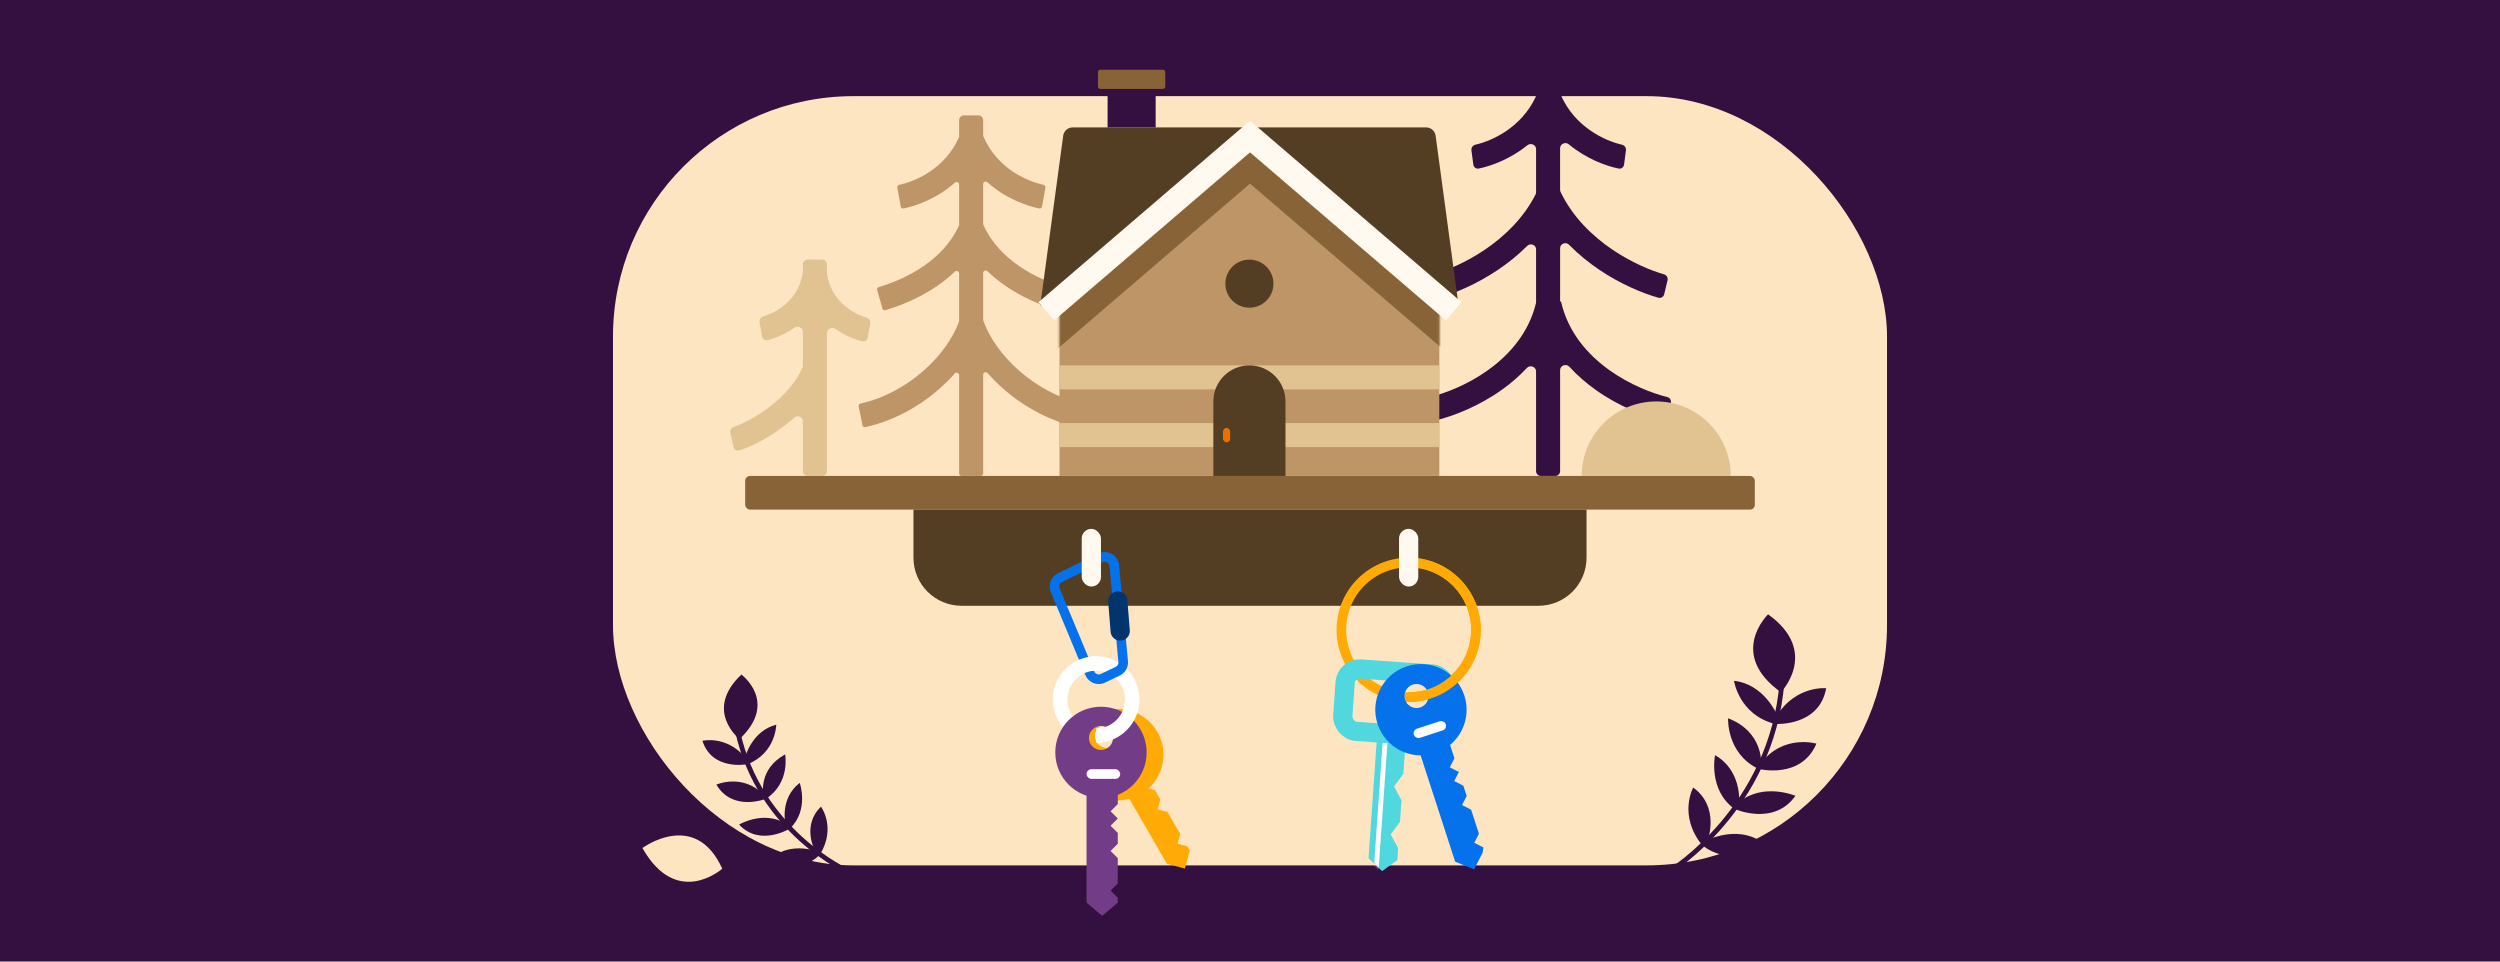 <svg fill="none" height="400" viewBox="0 0 1040 400" width="1040" xmlns="http://www.w3.org/2000/svg" xmlns:xlink="http://www.w3.org/1999/xlink"><mask id="a" height="142" maskUnits="userSpaceOnUse" width="159" x="440" y="56"><path d="m440.756 124 79-68 79 68v74h-158z" fill="#f5a2a2"/></mask><mask id="b" height="57" maskUnits="userSpaceOnUse" width="16" x="569" y="306"><path d="m569.311 356.987 3.523-50.377 11.971.837-1.012 14.465-3.875 5.242 3.108 5.731-.628 8.978-3.875 5.243 3.108 5.73-.349 4.988-6.334 4.569z" fill="#783a3a"/></mask><path d="m0 0h1040v400h-1040z" fill="#33103f"/><rect fill="#fde5c2" height="320" rx="100" width="530" x="255" y="40"/><path d="m352.905 362.568s-36.919-16.407-46.075-58.431" stroke="#33103f" stroke-miterlimit="10" stroke-width="2"/><g fill="#33103f"><path d="m341.128 355.441s-8.641 9.804-21.07 2.503c0 0 5.776-7.594 18.906-4.119 0 0-5.573-10.453 2.567-18.235.002.01 6.43 8.609-.403 19.851z"/><path d="m328.66 344.628s-12.47 7.823-21.197-1.605c0 0 10.026-5.981 19.223-.504 0 0-2.293-10.523 6.004-16.834.01-.002 3.976 11.252-4.03 18.943z"/><path d="m318.719 332.26s-13.862 5.661-20.701-5.857c0 0 10.616-4.78 19.506 3.989 0 0-2.074-10.458 9.104-16.558-.01.002 2.222 11.747-7.909 18.426z"/><path d="m311.092 317.874s-14.776 3.066-18.888-9.701c0 0 9.766-2.384 17.761 6.784 0 0 2.845-10.946 12.958-13.477-.002-.01-.093 11.646-11.831 16.394z"/><path d="m307.629 307.473s-15.078-11.893.791-26.854c.002.01 15.605 11.45-.791 26.854z"/></g><path d="m300.461 361.385s-18.851 16.777-33.214-8.607c0 0 21.956-16.288 33.214 8.607z" fill="#fde5c2"/><path d="m695 362.187s42.074-25.933 46.298-78.38" stroke="#33103f" stroke-miterlimit="10" stroke-width="2"/><path d="m708.112 351.62s12.08 10.472 25.954-.414c0 0-8.245-8.261-23.595-1.9 0 0 5.045-13.585-6.097-21.687-.001.012-6.386 11.489 3.738 24.001z" fill="#33103f"/><path d="m721.458 336.469s16.399 7.445 25.436-5.414c0 0-13.134-5.611-23.388 2.535 0 0 1.058-13.133-10.034-19.426-.012-.001-2.979 14.291 7.986 22.305z" fill="#33103f"/><path d="m731.486 319.849s17.733 4.594 24.139-10.489c0 0-13.653-4.058-22.996 8.028 0 0 .803-13.019-13.747-18.584.012.001-.771 14.604 12.604 21.045z" fill="#33103f"/><path d="m738.378 301.159s18.416 1.299 21.312-14.853c0 0-12.23-1.291-20.423 11.132 0 0-5.24-12.805-17.915-14.219.001-.012 2.018 14.105 17.026 17.94z" fill="#33103f"/><path d="m740.875 287.982s16.334-16.886-5.354-32.427c-.001.012-17.045 16.436 5.354 32.427z" fill="#33103f"/><rect fill="#876337" height="14" rx="2" width="420" x="310" y="198"/><path clip-rule="evenodd" d="m399 50c0-1.105.895-2 2-2h6c1.105 0 2 .895 2 2v6.372c0 .136.028.272.082.396 5.913 13.56 18.305 18.653 25.011 20.117.54.118.896.636.797 1.179l-1.431 7.871c-.099.543-.617.905-1.158.792-5.386-1.134-14.008-4.162-21.546-10.911-.664-.594-1.755-.137-1.755.754v16.547c0 .138.029.275.084.4 6.483 14.63 21.963 22.484 33.479 25.891.53.157.839.707.69 1.239l-2.157 7.704c-.149.532-.7.843-1.23.687-8.466-2.49-19.977-7.453-29.098-16.211-.652-.626-1.768-.174-1.768.729v19.439c0 .11.018.218.054.322 4.999 14.386 21.431 30.142 41.144 34.573.539.122.889.649.778 1.19l-1.603 7.838c-.111.541-.64.891-1.179.771-14.816-3.283-28.117-11.967-37.37-22.499-.623-.709-1.824-.277-1.824.666v41.143c0 .552-.448 1-1 1h-8c-.552 0-1-.448-1-1v-40.947c0-.941-1.196-1.373-1.82-.668-9.246 10.445-22.475 19.042-37.2 22.305-.539.12-1.068-.23-1.178-.771l-1.604-7.838c-.11-.541.239-1.068.778-1.19 19.483-4.379 35.762-19.821 40.965-34.069.04-.108.059-.222.059-.337v-19.762c0-.901-1.111-1.354-1.764-.732-9.094 8.656-20.514 13.573-28.928 16.048-.53.156-1.081-.155-1.229-.687l-2.158-7.704c-.148-.532.161-1.082.69-1.239 11.412-3.376 26.715-11.118 33.3-25.493.059-.129.089-.27.089-.411v-16.78c0-.888-1.085-1.347-1.75-.758-7.497 6.643-16.031 9.635-21.377 10.76-.54.114-1.059-.248-1.157-.792l-1.432-7.871c-.098-.543.258-1.062.797-1.179 6.639-1.45 18.851-6.456 24.832-19.713.057-.127.087-.268.087-.407z" fill="#bd9566" fill-rule="evenodd"/><path clip-rule="evenodd" d="m639 36c0-1.105.895-2 2-2h6c1.105 0 2 .895 2 2v3.043c0 .035.035.058.067.045.025-.01.054.002.064.026 5.714 13.595 18.455 19.466 25.564 21.07 1.078.243 1.847 1.246 1.701 2.341l-.792 5.947c-.146 1.095-1.152 1.868-2.234 1.649-5.438-1.1-13.506-4.102-20.755-10.093-1.382-1.143-3.615-.206-3.615 1.587v17.355c0 .293.064.583.19.847 4.987 10.428 13.179 18.371 21.716 24.122 7.916 5.332 15.896 8.619 21.328 10.185 1.061.306 1.722 1.382 1.465 2.456l-1.398 5.836c-.257 1.074-1.337 1.739-2.4 1.441-6.463-1.811-15.595-5.571-24.582-11.625-4.304-2.899-8.63-6.362-12.63-10.437-1.307-1.331-3.689-.437-3.689 1.429v22.045c0 .11.102.192.21.168.093-.021.185.038.206.13 2.885 12.572 10.9 21.86 20.137 28.448 8.42 6.004 17.587 9.559 23.989 11.142 1.072.266 1.772 1.318 1.553 2.401l-1.19 5.88c-.219 1.083-1.272 1.786-2.347 1.528-7.552-1.812-18.097-5.882-27.811-12.81-3.807-2.715-7.529-5.901-10.9-9.596-1.299-1.423-3.847-.542-3.847 1.384v42.054c0 1.105-.895 2-2 2h-6c-1.105 0-2-.895-2-2v-41.532c0-1.912-2.51-2.798-3.814-1.4-3.247 3.481-6.801 6.5-10.433 9.09-9.714 6.928-20.259 10.998-27.811 12.81-1.075.258-2.128-.445-2.347-1.528l-1.19-5.88c-.219-1.083.481-2.135 1.553-2.401 6.402-1.583 15.569-5.138 23.989-11.142 9.092-6.485 17-15.586 19.998-27.859.037-.152.055-.309.055-.465v-21.973c0-1.854-2.355-2.752-3.667-1.441-3.865 3.867-8.019 7.171-12.152 9.955-8.987 6.054-18.119 9.814-24.582 11.625-1.063.298-2.143-.367-2.4-1.441l-1.398-5.836c-.257-1.074.404-2.15 1.465-2.456 5.432-1.566 13.412-4.853 21.328-10.185 8.246-5.555 16.171-13.156 21.196-23.067.139-.275.21-.579.21-.887v-17.974c0-1.779-2.196-2.719-3.581-1.603-7.127 5.739-14.968 8.636-20.289 9.713-1.083.219-2.088-.554-2.234-1.649l-.793-5.947c-.145-1.095.625-2.098 1.703-2.341 6.889-1.555 19.066-7.117 25.013-19.83.12-.257.181-.541.181-.826z" fill="#33103f" fill-rule="evenodd"/><path clip-rule="evenodd" d="m344 110c0-1.105-.895-2-2-2h-6c-1.105 0-2 .895-2 2v3.174c-1.559 11.334-10.567 16.729-16.42 18.441-1.06.311-1.788 1.342-1.597 2.43l1.034 5.91c.191 1.088 1.227 1.82 2.297 1.543 3.181-.823 7.236-2.458 11.147-5.16 1.428-.986 3.539-.022 3.539 1.714v14.102c0 .263-.051.523-.154.763-2.721 6.312-8.049 12.053-14.051 16.596-5.367 4.063-10.793 6.807-14.479 8.057-1.046.355-1.722 1.427-1.478 2.504l1.324 5.852c.244 1.077 1.316 1.756 2.372 1.434 5.166-1.579 11.976-5.089 18.296-9.873 1.533-1.161 3.069-2.419 4.569-3.772 1.345-1.211 3.601-.29 3.601 1.52v20.765c0 1.105.895 2 2 2h6c1.105 0 2-.895 2-2v-57.448c0-1.736 2.111-2.7 3.539-1.714 3.911 2.702 7.966 4.337 11.147 5.16 1.07.277 2.106-.455 2.297-1.543l1.034-5.91c.191-1.088-.537-2.119-1.597-2.43-5.853-1.712-14.861-7.107-16.42-18.441z" fill="#e1c291" fill-rule="evenodd"/><path d="m689 167c-17.121 0-31 13.879-31 31h62c0-17.121-13.879-31-31-31z" fill="#e1c291"/><path d="m442.288 56.464c.268-1.984 1.961-3.464 3.964-3.464h147.008c2.002 0 3.696 1.48 3.964 3.464l9.532 70.536h-174z" fill="#533d23"/><path d="m440.756 124 79-68 79 68v74h-158z" fill="#bd9566"/><g mask="url(#a)"><path clip-rule="evenodd" d="m520.006 63.212.005-.007 88 75.5-6.511 7.59-81.494-69.919-81.495 69.919-6.511-7.59 88-75.5z" fill="#876337" fill-rule="evenodd"/></g><path clip-rule="evenodd" d="m520.006 50.212.005-.007 88 75.5-6.511 7.59-81.494-69.919-81.495 69.919-6.511-7.59 88-75.5z" fill="#fff9ef" fill-rule="evenodd"/><path d="m460.756 37h20v16h-20z" fill="#33103f"/><path d="m456.756 30c0-.552.447-1 1-1h26c.552 0 1 .448 1 1v6c0 .552-.448 1-1 1h-26c-.553 0-1-.448-1-1z" fill="#876337"/><path clip-rule="evenodd" d="m598.756 152h-158v10h158zm0 24h-158v10h158z" fill="#e1c291" fill-rule="evenodd"/><path d="m504.756 167c0-8.284 6.715-15 15-15 8.284 0 15 6.716 15 15v31h-30z" fill="#533d23"/><rect fill="#eb7100" height="6" rx="1.5" width="3" x="508.756" y="178"/><circle cx="519.756" cy="118" fill="#533d23" r="10"/><path d="m380 212h280v20c0 11.046-8.954 20-20 20h-240c-11.046 0-20-8.954-20-20z" fill="#533d23"/><circle cx="456" cy="291" r="15" stroke="#fff" stroke-width="6"/><path d="m440.879 240.344 16.913-8.291c2.515-1.233 5.485.433 5.744 3.222l3.707 39.954c.154 1.665-.744 3.251-2.252 3.975l-6.19 2.971c-2.066.992-4.541.048-5.423-2.067l-14.431-34.634c-.813-1.952.033-4.2 1.932-5.13z" stroke="#0572ec" stroke-width="4"/><path d="m465 250 1 12.5" stroke="#02346e" stroke-linecap="round" stroke-width="8"/><path d="m485.42 359.318-24.25-42.002 9.526-5.5 3.75 6.495-1.098 4.098 4.098 1.098-1.098 4.098 4.098 1.098 2.25 3.897-1.098 4.098 4.098 1.098 5.25 9.094-1.098 4.098 4.098 1.098 1 1.732-2.013 7.513z" fill="#ffaa05"/><path clip-rule="evenodd" d="m474.5 330.404c9.088-5.247 12.201-16.867 6.954-25.954-5.246-9.088-16.866-12.202-25.954-6.955s-12.201 16.867-6.954 25.955c5.246 9.087 16.866 12.201 25.954 6.954zm-11.5-19.919c2.391-1.38 3.211-4.438 1.83-6.83-1.381-2.391-4.439-3.21-6.83-1.83-2.391 1.381-3.211 4.439-1.83 6.83 1.381 2.392 4.439 3.211 6.83 1.83z" fill="#ffaa05" fill-rule="evenodd"/><path d="m452 375.5v-48.5h13v7.5l-3 3 3 3-3 3 3 3v4.5l-3 3 3 3v10.5l-3 3 3 3v2l-6.5 5.5z" fill="#733c86"/><path clip-rule="evenodd" d="m458 332c10.493 0 19-8.507 19-19s-8.507-19-19-19-19 8.507-19 19 8.507 19 19 19zm0-20c2.761 0 5-2.239 5-5s-2.239-5-5-5-5 2.239-5 5 2.239 5 5 5z" fill="#733c86" fill-rule="evenodd"/><rect fill="#fff" height="4" rx="2" width="14" x="452" y="320"/><path d="m444 291c0-6.627 5.373-12 12-12v-6c-9.941 0-18 8.059-18 18z" fill="#fff"/><path d="m456 303c6.627 0 12-5.373 12-12h6c0 9.941-8.059 18-18 18z" fill="#fff"/><circle cx="586" cy="262" r="28" stroke="#ffaa05" stroke-width="4"/><path d="m569.311 356.987 3.523-50.377 11.971.837-1.012 14.465-3.875 5.242 3.108 5.731-.628 8.978-3.875 5.243 3.108 5.73-.349 4.988-6.334 4.569z" fill="#51d7de"/><g mask="url(#b)"><path d="m575.328 306.784 1.995.14-4.185 59.854-1.995-.14z" fill="#fff"/></g><rect height="26" rx="6" stroke="#51d7de" stroke-width="8" transform="matrix(.998 .07 -.07 .998 20.73 -38.375)" width="42" x="559.824" y="277.632"/><path d="m605.345 358.445-14.987-46.126 12.364-4.017 2.317 7.133-1.926 3.78 3.78 1.926-1.926 3.78 3.78 1.926 1.391 4.28-1.926 3.78 3.78 1.927 3.245 9.986-1.926 3.78 3.78 1.926-.333 2.211-3.531 6.931z" fill="#0572ec"/><path clip-rule="evenodd" d="m596.991 313.318c9.98-3.243 15.442-13.961 12.199-23.941s-13.962-15.442-23.941-12.199c-9.98 3.243-15.442 13.962-12.199 23.941 3.243 9.98 13.961 15.442 23.941 12.199zm-6.18-19.021c2.626-.853 4.063-3.674 3.21-6.3-.853-2.627-3.674-4.064-6.3-3.211-2.626.854-4.064 3.675-3.21 6.301.853 2.626 3.674 4.063 6.3 3.21z" fill="#0572ec" fill-rule="evenodd"/><rect fill="#fff" height="4" rx="2" transform="matrix(.951 -.309 .309 .951 -65.109 196.438)" width="14" x="587.577" y="303.76"/><path d="m586 288c14.359 0 26-11.641 26-26s-11.641-26-26-26v-4c16.569 0 30 13.431 30 30s-13.431 30-30 30z" fill="#ffaa05"/><rect fill="#fff9ef" height="24" rx="4" width="8" x="450" y="220"/><rect fill="#fff9ef" height="24" rx="4" width="8" x="582" y="220"/></svg>